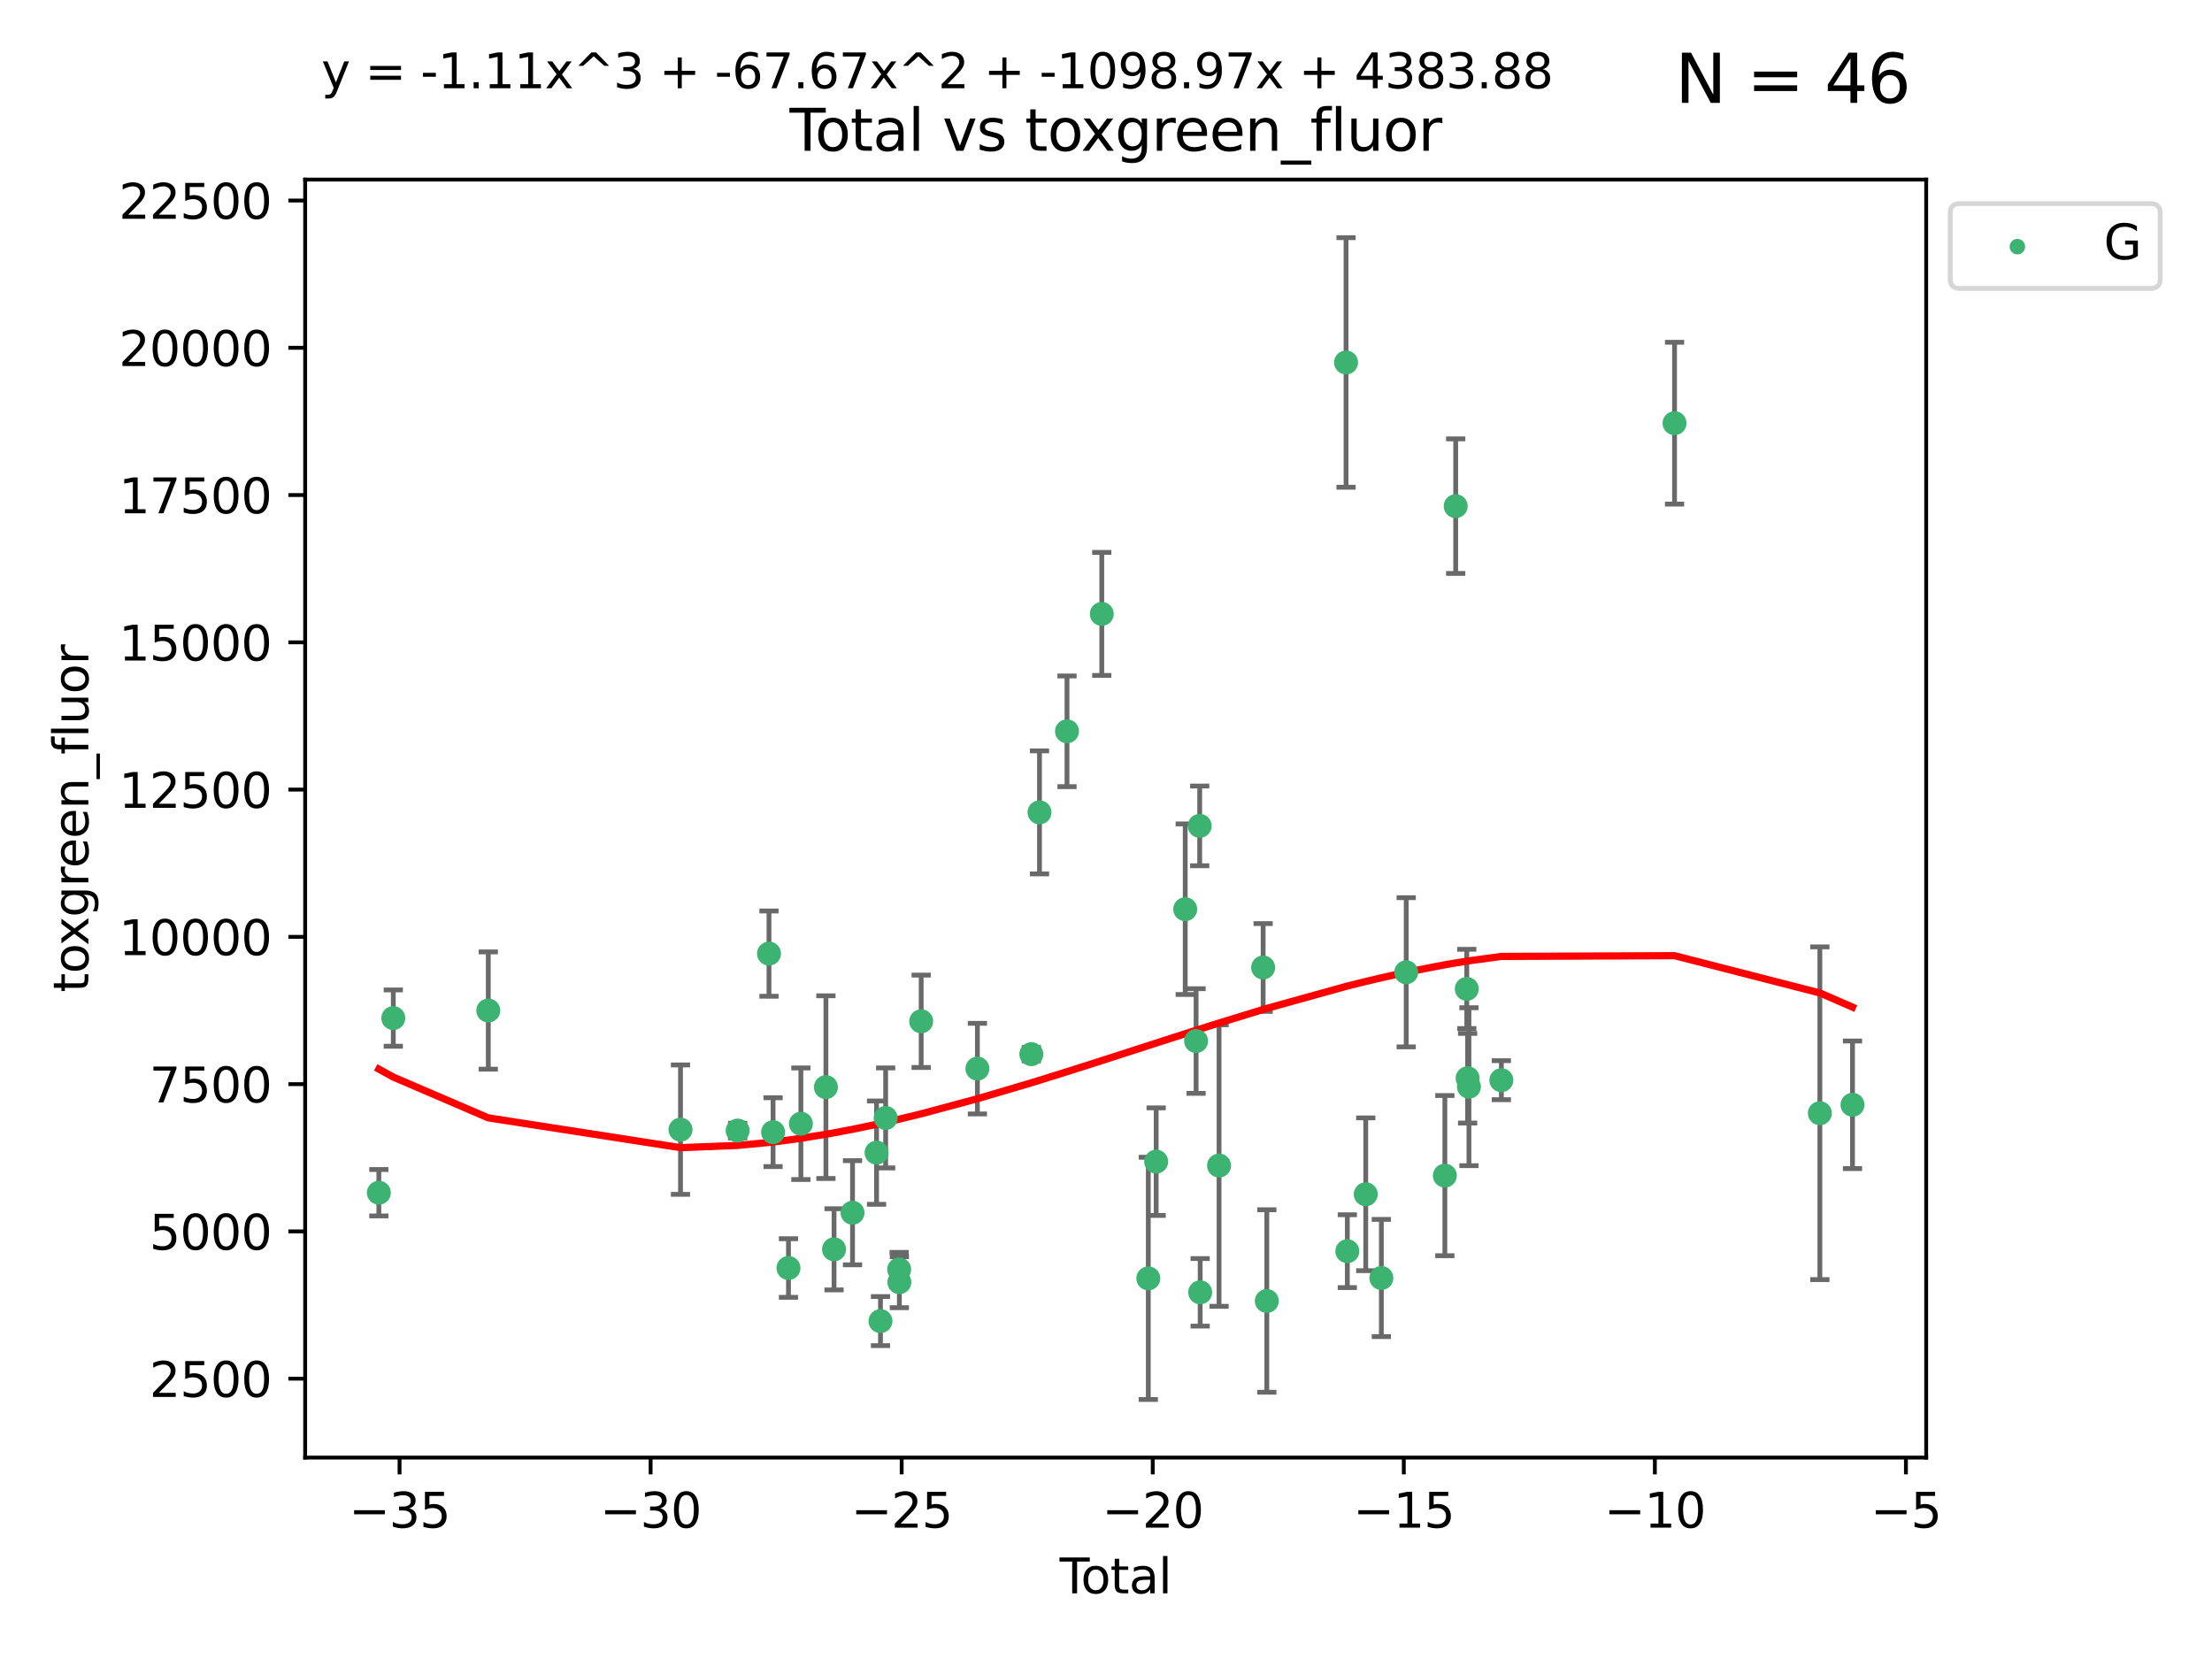 <?xml version="1.0" encoding="utf-8" standalone="no"?>
<!DOCTYPE svg PUBLIC "-//W3C//DTD SVG 1.1//EN"
  "http://www.w3.org/Graphics/SVG/1.1/DTD/svg11.dtd">
<svg xmlns:xlink="http://www.w3.org/1999/xlink" width="460.8pt" height="345.6pt" viewBox="0 0 460.8 345.6" xmlns="http://www.w3.org/2000/svg" version="1.1">
 <defs>
  <style type="text/css">*{stroke-linejoin: round; stroke-linecap: butt}</style>
 </defs>
 <g id="figure_1">
  <g id="patch_1">
   <path d="M 0 345.6 
L 460.8 345.6 
L 460.8 0 
L 0 0 
z
" style="fill: #ffffff"/>
  </g>
  <g id="axes_1">
   <g id="patch_2">
    <path d="M 63.571 303.64 
L 401.26 303.64 
L 401.26 37.411 
L 63.571 37.411 
z
" style="fill: #ffffff"/>
   </g>
   <g id="PathCollection_1">
    <defs>
     <path id="m63f47c3ba4" d="M 0 1.118 
C 0.297 1.118 0.581 1 0.791 0.791 
C 1 0.581 1.118 0.297 1.118 0 
C 1.118 -0.297 1 -0.581 0.791 -0.791 
C 0.581 -1 0.297 -1.118 0 -1.118 
C -0.297 -1.118 -0.581 -1 -0.791 -0.791 
C -1 -0.581 -1.118 -0.297 -1.118 0 
C -1.118 0.297 -1 0.581 -0.791 0.791 
C -0.581 1 -0.297 1.118 0 1.118 
z
" style="stroke: #3cb371"/>
    </defs>
    <g clip-path="url(#p47e730660b)">
     <use xlink:href="#m63f47c3ba4" x="78.921" y="248.466" style="fill: #3cb371; stroke: #3cb371"/>
     <use xlink:href="#m63f47c3ba4" x="81.93" y="212.087" style="fill: #3cb371; stroke: #3cb371"/>
     <use xlink:href="#m63f47c3ba4" x="101.719" y="210.511" style="fill: #3cb371; stroke: #3cb371"/>
     <use xlink:href="#m63f47c3ba4" x="141.76" y="235.324" style="fill: #3cb371; stroke: #3cb371"/>
     <use xlink:href="#m63f47c3ba4" x="153.665" y="235.522" style="fill: #3cb371; stroke: #3cb371"/>
     <use xlink:href="#m63f47c3ba4" x="160.196" y="198.655" style="fill: #3cb371; stroke: #3cb371"/>
     <use xlink:href="#m63f47c3ba4" x="161.046" y="235.85" style="fill: #3cb371; stroke: #3cb371"/>
     <use xlink:href="#m63f47c3ba4" x="164.252" y="264.149" style="fill: #3cb371; stroke: #3cb371"/>
     <use xlink:href="#m63f47c3ba4" x="166.84" y="234.096" style="fill: #3cb371; stroke: #3cb371"/>
     <use xlink:href="#m63f47c3ba4" x="172.053" y="226.472" style="fill: #3cb371; stroke: #3cb371"/>
     <use xlink:href="#m63f47c3ba4" x="173.747" y="260.254" style="fill: #3cb371; stroke: #3cb371"/>
     <use xlink:href="#m63f47c3ba4" x="177.596" y="252.637" style="fill: #3cb371; stroke: #3cb371"/>
     <use xlink:href="#m63f47c3ba4" x="182.603" y="240.117" style="fill: #3cb371; stroke: #3cb371"/>
     <use xlink:href="#m63f47c3ba4" x="183.419" y="275.21" style="fill: #3cb371; stroke: #3cb371"/>
     <use xlink:href="#m63f47c3ba4" x="184.499" y="232.884" style="fill: #3cb371; stroke: #3cb371"/>
     <use xlink:href="#m63f47c3ba4" x="187.311" y="264.441" style="fill: #3cb371; stroke: #3cb371"/>
     <use xlink:href="#m63f47c3ba4" x="187.355" y="267.098" style="fill: #3cb371; stroke: #3cb371"/>
     <use xlink:href="#m63f47c3ba4" x="191.898" y="212.756" style="fill: #3cb371; stroke: #3cb371"/>
     <use xlink:href="#m63f47c3ba4" x="203.61" y="222.619" style="fill: #3cb371; stroke: #3cb371"/>
     <use xlink:href="#m63f47c3ba4" x="214.844" y="219.601" style="fill: #3cb371; stroke: #3cb371"/>
     <use xlink:href="#m63f47c3ba4" x="216.545" y="169.234" style="fill: #3cb371; stroke: #3cb371"/>
     <use xlink:href="#m63f47c3ba4" x="222.277" y="152.342" style="fill: #3cb371; stroke: #3cb371"/>
     <use xlink:href="#m63f47c3ba4" x="229.52" y="127.891" style="fill: #3cb371; stroke: #3cb371"/>
     <use xlink:href="#m63f47c3ba4" x="239.213" y="266.308" style="fill: #3cb371; stroke: #3cb371"/>
     <use xlink:href="#m63f47c3ba4" x="240.851" y="241.992" style="fill: #3cb371; stroke: #3cb371"/>
     <use xlink:href="#m63f47c3ba4" x="246.904" y="189.404" style="fill: #3cb371; stroke: #3cb371"/>
     <use xlink:href="#m63f47c3ba4" x="249.167" y="216.866" style="fill: #3cb371; stroke: #3cb371"/>
     <use xlink:href="#m63f47c3ba4" x="249.92" y="172.046" style="fill: #3cb371; stroke: #3cb371"/>
     <use xlink:href="#m63f47c3ba4" x="250.017" y="269.216" style="fill: #3cb371; stroke: #3cb371"/>
     <use xlink:href="#m63f47c3ba4" x="253.952" y="242.805" style="fill: #3cb371; stroke: #3cb371"/>
     <use xlink:href="#m63f47c3ba4" x="263.134" y="201.546" style="fill: #3cb371; stroke: #3cb371"/>
     <use xlink:href="#m63f47c3ba4" x="263.901" y="271.019" style="fill: #3cb371; stroke: #3cb371"/>
     <use xlink:href="#m63f47c3ba4" x="280.407" y="75.506" style="fill: #3cb371; stroke: #3cb371"/>
     <use xlink:href="#m63f47c3ba4" x="280.673" y="260.644" style="fill: #3cb371; stroke: #3cb371"/>
     <use xlink:href="#m63f47c3ba4" x="284.511" y="248.788" style="fill: #3cb371; stroke: #3cb371"/>
     <use xlink:href="#m63f47c3ba4" x="287.76" y="266.229" style="fill: #3cb371; stroke: #3cb371"/>
     <use xlink:href="#m63f47c3ba4" x="292.937" y="202.546" style="fill: #3cb371; stroke: #3cb371"/>
     <use xlink:href="#m63f47c3ba4" x="300.991" y="244.902" style="fill: #3cb371; stroke: #3cb371"/>
     <use xlink:href="#m63f47c3ba4" x="303.248" y="105.443" style="fill: #3cb371; stroke: #3cb371"/>
     <use xlink:href="#m63f47c3ba4" x="305.556" y="206.006" style="fill: #3cb371; stroke: #3cb371"/>
     <use xlink:href="#m63f47c3ba4" x="305.733" y="224.617" style="fill: #3cb371; stroke: #3cb371"/>
     <use xlink:href="#m63f47c3ba4" x="306.006" y="226.379" style="fill: #3cb371; stroke: #3cb371"/>
     <use xlink:href="#m63f47c3ba4" x="312.761" y="225.023" style="fill: #3cb371; stroke: #3cb371"/>
     <use xlink:href="#m63f47c3ba4" x="348.839" y="88.155" style="fill: #3cb371; stroke: #3cb371"/>
     <use xlink:href="#m63f47c3ba4" x="379.109" y="231.906" style="fill: #3cb371; stroke: #3cb371"/>
     <use xlink:href="#m63f47c3ba4" x="385.911" y="230.147" style="fill: #3cb371; stroke: #3cb371"/>
    </g>
   </g>
   <g id="matplotlib.axis_1">
    <g id="xtick_1">
     <g id="line2d_1">
      <defs>
       <path id="m80903991f1" d="M 0 0 
L 0 3.5 
" style="stroke: #000000; stroke-width: 0.8"/>
      </defs>
      <g>
       <use xlink:href="#m80903991f1" x="83.232" y="303.64" style="stroke: #000000; stroke-width: 0.8"/>
      </g>
     </g>
     <g id="text_1">
      <!-- −35 -->
      <g transform="translate(72.68 318.238)scale(0.1 -0.1)">
       <defs>
        <path id="DejaVuSans-2212" d="M 678 2272 
L 4684 2272 
L 4684 1741 
L 678 1741 
L 678 2272 
z
" transform="scale(0.016)"/>
        <path id="DejaVuSans-33" d="M 2597 2516 
Q 3050 2419 3304 2112 
Q 3559 1806 3559 1356 
Q 3559 666 3084 287 
Q 2609 -91 1734 -91 
Q 1441 -91 1130 -33 
Q 819 25 488 141 
L 488 750 
Q 750 597 1062 519 
Q 1375 441 1716 441 
Q 2309 441 2620 675 
Q 2931 909 2931 1356 
Q 2931 1769 2642 2001 
Q 2353 2234 1838 2234 
L 1294 2234 
L 1294 2753 
L 1863 2753 
Q 2328 2753 2575 2939 
Q 2822 3125 2822 3475 
Q 2822 3834 2567 4026 
Q 2313 4219 1838 4219 
Q 1578 4219 1281 4162 
Q 984 4106 628 3988 
L 628 4550 
Q 988 4650 1302 4700 
Q 1616 4750 1894 4750 
Q 2613 4750 3031 4423 
Q 3450 4097 3450 3541 
Q 3450 3153 3228 2886 
Q 3006 2619 2597 2516 
z
" transform="scale(0.016)"/>
        <path id="DejaVuSans-35" d="M 691 4666 
L 3169 4666 
L 3169 4134 
L 1269 4134 
L 1269 2991 
Q 1406 3038 1543 3061 
Q 1681 3084 1819 3084 
Q 2600 3084 3056 2656 
Q 3513 2228 3513 1497 
Q 3513 744 3044 326 
Q 2575 -91 1722 -91 
Q 1428 -91 1123 -41 
Q 819 9 494 109 
L 494 744 
Q 775 591 1075 516 
Q 1375 441 1709 441 
Q 2250 441 2565 725 
Q 2881 1009 2881 1497 
Q 2881 1984 2565 2268 
Q 2250 2553 1709 2553 
Q 1456 2553 1204 2497 
Q 953 2441 691 2322 
L 691 4666 
z
" transform="scale(0.016)"/>
       </defs>
       <use xlink:href="#DejaVuSans-2212"/>
       <use xlink:href="#DejaVuSans-33" x="83.789"/>
       <use xlink:href="#DejaVuSans-35" x="147.412"/>
      </g>
     </g>
    </g>
    <g id="xtick_2">
     <g id="line2d_2">
      <g>
       <use xlink:href="#m80903991f1" x="135.534" y="303.64" style="stroke: #000000; stroke-width: 0.8"/>
      </g>
     </g>
     <g id="text_2">
      <!-- −30 -->
      <g transform="translate(124.981 318.238)scale(0.1 -0.1)">
       <defs>
        <path id="DejaVuSans-30" d="M 2034 4250 
Q 1547 4250 1301 3770 
Q 1056 3291 1056 2328 
Q 1056 1369 1301 889 
Q 1547 409 2034 409 
Q 2525 409 2770 889 
Q 3016 1369 3016 2328 
Q 3016 3291 2770 3770 
Q 2525 4250 2034 4250 
z
M 2034 4750 
Q 2819 4750 3233 4129 
Q 3647 3509 3647 2328 
Q 3647 1150 3233 529 
Q 2819 -91 2034 -91 
Q 1250 -91 836 529 
Q 422 1150 422 2328 
Q 422 3509 836 4129 
Q 1250 4750 2034 4750 
z
" transform="scale(0.016)"/>
       </defs>
       <use xlink:href="#DejaVuSans-2212"/>
       <use xlink:href="#DejaVuSans-33" x="83.789"/>
       <use xlink:href="#DejaVuSans-30" x="147.412"/>
      </g>
     </g>
    </g>
    <g id="xtick_3">
     <g id="line2d_3">
      <g>
       <use xlink:href="#m80903991f1" x="187.835" y="303.64" style="stroke: #000000; stroke-width: 0.8"/>
      </g>
     </g>
     <g id="text_3">
      <!-- −25 -->
      <g transform="translate(177.283 318.238)scale(0.1 -0.1)">
       <defs>
        <path id="DejaVuSans-32" d="M 1228 531 
L 3431 531 
L 3431 0 
L 469 0 
L 469 531 
Q 828 903 1448 1529 
Q 2069 2156 2228 2338 
Q 2531 2678 2651 2914 
Q 2772 3150 2772 3378 
Q 2772 3750 2511 3984 
Q 2250 4219 1831 4219 
Q 1534 4219 1204 4116 
Q 875 4013 500 3803 
L 500 4441 
Q 881 4594 1212 4672 
Q 1544 4750 1819 4750 
Q 2544 4750 2975 4387 
Q 3406 4025 3406 3419 
Q 3406 3131 3298 2873 
Q 3191 2616 2906 2266 
Q 2828 2175 2409 1742 
Q 1991 1309 1228 531 
z
" transform="scale(0.016)"/>
       </defs>
       <use xlink:href="#DejaVuSans-2212"/>
       <use xlink:href="#DejaVuSans-32" x="83.789"/>
       <use xlink:href="#DejaVuSans-35" x="147.412"/>
      </g>
     </g>
    </g>
    <g id="xtick_4">
     <g id="line2d_4">
      <g>
       <use xlink:href="#m80903991f1" x="240.136" y="303.64" style="stroke: #000000; stroke-width: 0.8"/>
      </g>
     </g>
     <g id="text_4">
      <!-- −20 -->
      <g transform="translate(229.584 318.238)scale(0.1 -0.1)">
       <use xlink:href="#DejaVuSans-2212"/>
       <use xlink:href="#DejaVuSans-32" x="83.789"/>
       <use xlink:href="#DejaVuSans-30" x="147.412"/>
      </g>
     </g>
    </g>
    <g id="xtick_5">
     <g id="line2d_5">
      <g>
       <use xlink:href="#m80903991f1" x="292.437" y="303.64" style="stroke: #000000; stroke-width: 0.8"/>
      </g>
     </g>
     <g id="text_5">
      <!-- −15 -->
      <g transform="translate(281.885 318.238)scale(0.1 -0.1)">
       <defs>
        <path id="DejaVuSans-31" d="M 794 531 
L 1825 531 
L 1825 4091 
L 703 3866 
L 703 4441 
L 1819 4666 
L 2450 4666 
L 2450 531 
L 3481 531 
L 3481 0 
L 794 0 
L 794 531 
z
" transform="scale(0.016)"/>
       </defs>
       <use xlink:href="#DejaVuSans-2212"/>
       <use xlink:href="#DejaVuSans-31" x="83.789"/>
       <use xlink:href="#DejaVuSans-35" x="147.412"/>
      </g>
     </g>
    </g>
    <g id="xtick_6">
     <g id="line2d_6">
      <g>
       <use xlink:href="#m80903991f1" x="344.739" y="303.64" style="stroke: #000000; stroke-width: 0.8"/>
      </g>
     </g>
     <g id="text_6">
      <!-- −10 -->
      <g transform="translate(334.186 318.238)scale(0.1 -0.1)">
       <use xlink:href="#DejaVuSans-2212"/>
       <use xlink:href="#DejaVuSans-31" x="83.789"/>
       <use xlink:href="#DejaVuSans-30" x="147.412"/>
      </g>
     </g>
    </g>
    <g id="xtick_7">
     <g id="line2d_7">
      <g>
       <use xlink:href="#m80903991f1" x="397.04" y="303.64" style="stroke: #000000; stroke-width: 0.8"/>
      </g>
     </g>
     <g id="text_7">
      <!-- −5 -->
      <g transform="translate(389.669 318.238)scale(0.1 -0.1)">
       <use xlink:href="#DejaVuSans-2212"/>
       <use xlink:href="#DejaVuSans-35" x="83.789"/>
      </g>
     </g>
    </g>
    <g id="text_8">
     <!-- Total -->
     <g transform="translate(220.739 331.917)scale(0.1 -0.1)">
      <defs>
       <path id="DejaVuSans-54" d="M -19 4666 
L 3928 4666 
L 3928 4134 
L 2272 4134 
L 2272 0 
L 1638 0 
L 1638 4134 
L -19 4134 
L -19 4666 
z
" transform="scale(0.016)"/>
       <path id="DejaVuSans-6f" d="M 1959 3097 
Q 1497 3097 1228 2736 
Q 959 2375 959 1747 
Q 959 1119 1226 758 
Q 1494 397 1959 397 
Q 2419 397 2687 759 
Q 2956 1122 2956 1747 
Q 2956 2369 2687 2733 
Q 2419 3097 1959 3097 
z
M 1959 3584 
Q 2709 3584 3137 3096 
Q 3566 2609 3566 1747 
Q 3566 888 3137 398 
Q 2709 -91 1959 -91 
Q 1206 -91 779 398 
Q 353 888 353 1747 
Q 353 2609 779 3096 
Q 1206 3584 1959 3584 
z
" transform="scale(0.016)"/>
       <path id="DejaVuSans-74" d="M 1172 4494 
L 1172 3500 
L 2356 3500 
L 2356 3053 
L 1172 3053 
L 1172 1153 
Q 1172 725 1289 603 
Q 1406 481 1766 481 
L 2356 481 
L 2356 0 
L 1766 0 
Q 1100 0 847 248 
Q 594 497 594 1153 
L 594 3053 
L 172 3053 
L 172 3500 
L 594 3500 
L 594 4494 
L 1172 4494 
z
" transform="scale(0.016)"/>
       <path id="DejaVuSans-61" d="M 2194 1759 
Q 1497 1759 1228 1600 
Q 959 1441 959 1056 
Q 959 750 1161 570 
Q 1363 391 1709 391 
Q 2188 391 2477 730 
Q 2766 1069 2766 1631 
L 2766 1759 
L 2194 1759 
z
M 3341 1997 
L 3341 0 
L 2766 0 
L 2766 531 
Q 2569 213 2275 61 
Q 1981 -91 1556 -91 
Q 1019 -91 701 211 
Q 384 513 384 1019 
Q 384 1609 779 1909 
Q 1175 2209 1959 2209 
L 2766 2209 
L 2766 2266 
Q 2766 2663 2505 2880 
Q 2244 3097 1772 3097 
Q 1472 3097 1187 3025 
Q 903 2953 641 2809 
L 641 3341 
Q 956 3463 1253 3523 
Q 1550 3584 1831 3584 
Q 2591 3584 2966 3190 
Q 3341 2797 3341 1997 
z
" transform="scale(0.016)"/>
       <path id="DejaVuSans-6c" d="M 603 4863 
L 1178 4863 
L 1178 0 
L 603 0 
L 603 4863 
z
" transform="scale(0.016)"/>
      </defs>
      <use xlink:href="#DejaVuSans-54"/>
      <use xlink:href="#DejaVuSans-6f" x="44.084"/>
      <use xlink:href="#DejaVuSans-74" x="105.266"/>
      <use xlink:href="#DejaVuSans-61" x="144.475"/>
      <use xlink:href="#DejaVuSans-6c" x="205.754"/>
     </g>
    </g>
   </g>
   <g id="matplotlib.axis_2">
    <g id="ytick_1">
     <g id="line2d_8">
      <defs>
       <path id="m088b5ff6e4" d="M 0 0 
L -3.5 0 
" style="stroke: #000000; stroke-width: 0.8"/>
      </defs>
      <g>
       <use xlink:href="#m088b5ff6e4" x="63.571" y="287.204" style="stroke: #000000; stroke-width: 0.8"/>
      </g>
     </g>
     <g id="text_9">
      <!-- 2500 -->
      <g transform="translate(31.121 291.003)scale(0.1 -0.1)">
       <use xlink:href="#DejaVuSans-32"/>
       <use xlink:href="#DejaVuSans-35" x="63.623"/>
       <use xlink:href="#DejaVuSans-30" x="127.246"/>
       <use xlink:href="#DejaVuSans-30" x="190.869"/>
      </g>
     </g>
    </g>
    <g id="ytick_2">
     <g id="line2d_9">
      <g>
       <use xlink:href="#m088b5ff6e4" x="63.571" y="256.525" style="stroke: #000000; stroke-width: 0.8"/>
      </g>
     </g>
     <g id="text_10">
      <!-- 5000 -->
      <g transform="translate(31.121 260.324)scale(0.1 -0.1)">
       <use xlink:href="#DejaVuSans-35"/>
       <use xlink:href="#DejaVuSans-30" x="63.623"/>
       <use xlink:href="#DejaVuSans-30" x="127.246"/>
       <use xlink:href="#DejaVuSans-30" x="190.869"/>
      </g>
     </g>
    </g>
    <g id="ytick_3">
     <g id="line2d_10">
      <g>
       <use xlink:href="#m088b5ff6e4" x="63.571" y="225.846" style="stroke: #000000; stroke-width: 0.8"/>
      </g>
     </g>
     <g id="text_11">
      <!-- 7500 -->
      <g transform="translate(31.121 229.645)scale(0.1 -0.1)">
       <defs>
        <path id="DejaVuSans-37" d="M 525 4666 
L 3525 4666 
L 3525 4397 
L 1831 0 
L 1172 0 
L 2766 4134 
L 525 4134 
L 525 4666 
z
" transform="scale(0.016)"/>
       </defs>
       <use xlink:href="#DejaVuSans-37"/>
       <use xlink:href="#DejaVuSans-35" x="63.623"/>
       <use xlink:href="#DejaVuSans-30" x="127.246"/>
       <use xlink:href="#DejaVuSans-30" x="190.869"/>
      </g>
     </g>
    </g>
    <g id="ytick_4">
     <g id="line2d_11">
      <g>
       <use xlink:href="#m088b5ff6e4" x="63.571" y="195.167" style="stroke: #000000; stroke-width: 0.8"/>
      </g>
     </g>
     <g id="text_12">
      <!-- 10000 -->
      <g transform="translate(24.759 198.966)scale(0.1 -0.1)">
       <use xlink:href="#DejaVuSans-31"/>
       <use xlink:href="#DejaVuSans-30" x="63.623"/>
       <use xlink:href="#DejaVuSans-30" x="127.246"/>
       <use xlink:href="#DejaVuSans-30" x="190.869"/>
       <use xlink:href="#DejaVuSans-30" x="254.492"/>
      </g>
     </g>
    </g>
    <g id="ytick_5">
     <g id="line2d_12">
      <g>
       <use xlink:href="#m088b5ff6e4" x="63.571" y="164.487" style="stroke: #000000; stroke-width: 0.8"/>
      </g>
     </g>
     <g id="text_13">
      <!-- 12500 -->
      <g transform="translate(24.759 168.287)scale(0.1 -0.1)">
       <use xlink:href="#DejaVuSans-31"/>
       <use xlink:href="#DejaVuSans-32" x="63.623"/>
       <use xlink:href="#DejaVuSans-35" x="127.246"/>
       <use xlink:href="#DejaVuSans-30" x="190.869"/>
       <use xlink:href="#DejaVuSans-30" x="254.492"/>
      </g>
     </g>
    </g>
    <g id="ytick_6">
     <g id="line2d_13">
      <g>
       <use xlink:href="#m088b5ff6e4" x="63.571" y="133.808" style="stroke: #000000; stroke-width: 0.8"/>
      </g>
     </g>
     <g id="text_14">
      <!-- 15000 -->
      <g transform="translate(24.759 137.607)scale(0.1 -0.1)">
       <use xlink:href="#DejaVuSans-31"/>
       <use xlink:href="#DejaVuSans-35" x="63.623"/>
       <use xlink:href="#DejaVuSans-30" x="127.246"/>
       <use xlink:href="#DejaVuSans-30" x="190.869"/>
       <use xlink:href="#DejaVuSans-30" x="254.492"/>
      </g>
     </g>
    </g>
    <g id="ytick_7">
     <g id="line2d_14">
      <g>
       <use xlink:href="#m088b5ff6e4" x="63.571" y="103.129" style="stroke: #000000; stroke-width: 0.8"/>
      </g>
     </g>
     <g id="text_15">
      <!-- 17500 -->
      <g transform="translate(24.759 106.928)scale(0.1 -0.1)">
       <use xlink:href="#DejaVuSans-31"/>
       <use xlink:href="#DejaVuSans-37" x="63.623"/>
       <use xlink:href="#DejaVuSans-35" x="127.246"/>
       <use xlink:href="#DejaVuSans-30" x="190.869"/>
       <use xlink:href="#DejaVuSans-30" x="254.492"/>
      </g>
     </g>
    </g>
    <g id="ytick_8">
     <g id="line2d_15">
      <g>
       <use xlink:href="#m088b5ff6e4" x="63.571" y="72.45" style="stroke: #000000; stroke-width: 0.8"/>
      </g>
     </g>
     <g id="text_16">
      <!-- 20000 -->
      <g transform="translate(24.759 76.249)scale(0.1 -0.1)">
       <use xlink:href="#DejaVuSans-32"/>
       <use xlink:href="#DejaVuSans-30" x="63.623"/>
       <use xlink:href="#DejaVuSans-30" x="127.246"/>
       <use xlink:href="#DejaVuSans-30" x="190.869"/>
       <use xlink:href="#DejaVuSans-30" x="254.492"/>
      </g>
     </g>
    </g>
    <g id="ytick_9">
     <g id="line2d_16">
      <g>
       <use xlink:href="#m088b5ff6e4" x="63.571" y="41.77" style="stroke: #000000; stroke-width: 0.8"/>
      </g>
     </g>
     <g id="text_17">
      <!-- 22500 -->
      <g transform="translate(24.759 45.57)scale(0.1 -0.1)">
       <use xlink:href="#DejaVuSans-32"/>
       <use xlink:href="#DejaVuSans-32" x="63.623"/>
       <use xlink:href="#DejaVuSans-35" x="127.246"/>
       <use xlink:href="#DejaVuSans-30" x="190.869"/>
       <use xlink:href="#DejaVuSans-30" x="254.492"/>
      </g>
     </g>
    </g>
    <g id="text_18">
     <!-- toxgreen_fluor -->
     <g transform="translate(18.401 206.72)rotate(-90)scale(0.1 -0.1)">
      <defs>
       <path id="DejaVuSans-78" d="M 3513 3500 
L 2247 1797 
L 3578 0 
L 2900 0 
L 1881 1375 
L 863 0 
L 184 0 
L 1544 1831 
L 300 3500 
L 978 3500 
L 1906 2253 
L 2834 3500 
L 3513 3500 
z
" transform="scale(0.016)"/>
       <path id="DejaVuSans-67" d="M 2906 1791 
Q 2906 2416 2648 2759 
Q 2391 3103 1925 3103 
Q 1463 3103 1205 2759 
Q 947 2416 947 1791 
Q 947 1169 1205 825 
Q 1463 481 1925 481 
Q 2391 481 2648 825 
Q 2906 1169 2906 1791 
z
M 3481 434 
Q 3481 -459 3084 -895 
Q 2688 -1331 1869 -1331 
Q 1566 -1331 1297 -1286 
Q 1028 -1241 775 -1147 
L 775 -588 
Q 1028 -725 1275 -790 
Q 1522 -856 1778 -856 
Q 2344 -856 2625 -561 
Q 2906 -266 2906 331 
L 2906 616 
Q 2728 306 2450 153 
Q 2172 0 1784 0 
Q 1141 0 747 490 
Q 353 981 353 1791 
Q 353 2603 747 3093 
Q 1141 3584 1784 3584 
Q 2172 3584 2450 3431 
Q 2728 3278 2906 2969 
L 2906 3500 
L 3481 3500 
L 3481 434 
z
" transform="scale(0.016)"/>
       <path id="DejaVuSans-72" d="M 2631 2963 
Q 2534 3019 2420 3045 
Q 2306 3072 2169 3072 
Q 1681 3072 1420 2755 
Q 1159 2438 1159 1844 
L 1159 0 
L 581 0 
L 581 3500 
L 1159 3500 
L 1159 2956 
Q 1341 3275 1631 3429 
Q 1922 3584 2338 3584 
Q 2397 3584 2469 3576 
Q 2541 3569 2628 3553 
L 2631 2963 
z
" transform="scale(0.016)"/>
       <path id="DejaVuSans-65" d="M 3597 1894 
L 3597 1613 
L 953 1613 
Q 991 1019 1311 708 
Q 1631 397 2203 397 
Q 2534 397 2845 478 
Q 3156 559 3463 722 
L 3463 178 
Q 3153 47 2828 -22 
Q 2503 -91 2169 -91 
Q 1331 -91 842 396 
Q 353 884 353 1716 
Q 353 2575 817 3079 
Q 1281 3584 2069 3584 
Q 2775 3584 3186 3129 
Q 3597 2675 3597 1894 
z
M 3022 2063 
Q 3016 2534 2758 2815 
Q 2500 3097 2075 3097 
Q 1594 3097 1305 2825 
Q 1016 2553 972 2059 
L 3022 2063 
z
" transform="scale(0.016)"/>
       <path id="DejaVuSans-6e" d="M 3513 2113 
L 3513 0 
L 2938 0 
L 2938 2094 
Q 2938 2591 2744 2837 
Q 2550 3084 2163 3084 
Q 1697 3084 1428 2787 
Q 1159 2491 1159 1978 
L 1159 0 
L 581 0 
L 581 3500 
L 1159 3500 
L 1159 2956 
Q 1366 3272 1645 3428 
Q 1925 3584 2291 3584 
Q 2894 3584 3203 3211 
Q 3513 2838 3513 2113 
z
" transform="scale(0.016)"/>
       <path id="DejaVuSans-5f" d="M 3263 -1063 
L 3263 -1509 
L -63 -1509 
L -63 -1063 
L 3263 -1063 
z
" transform="scale(0.016)"/>
       <path id="DejaVuSans-66" d="M 2375 4863 
L 2375 4384 
L 1825 4384 
Q 1516 4384 1395 4259 
Q 1275 4134 1275 3809 
L 1275 3500 
L 2222 3500 
L 2222 3053 
L 1275 3053 
L 1275 0 
L 697 0 
L 697 3053 
L 147 3053 
L 147 3500 
L 697 3500 
L 697 3744 
Q 697 4328 969 4595 
Q 1241 4863 1831 4863 
L 2375 4863 
z
" transform="scale(0.016)"/>
       <path id="DejaVuSans-75" d="M 544 1381 
L 544 3500 
L 1119 3500 
L 1119 1403 
Q 1119 906 1312 657 
Q 1506 409 1894 409 
Q 2359 409 2629 706 
Q 2900 1003 2900 1516 
L 2900 3500 
L 3475 3500 
L 3475 0 
L 2900 0 
L 2900 538 
Q 2691 219 2414 64 
Q 2138 -91 1772 -91 
Q 1169 -91 856 284 
Q 544 659 544 1381 
z
M 1991 3584 
L 1991 3584 
z
" transform="scale(0.016)"/>
      </defs>
      <use xlink:href="#DejaVuSans-74"/>
      <use xlink:href="#DejaVuSans-6f" x="39.209"/>
      <use xlink:href="#DejaVuSans-78" x="97.266"/>
      <use xlink:href="#DejaVuSans-67" x="156.445"/>
      <use xlink:href="#DejaVuSans-72" x="219.922"/>
      <use xlink:href="#DejaVuSans-65" x="258.785"/>
      <use xlink:href="#DejaVuSans-65" x="320.309"/>
      <use xlink:href="#DejaVuSans-6e" x="381.832"/>
      <use xlink:href="#DejaVuSans-5f" x="445.211"/>
      <use xlink:href="#DejaVuSans-66" x="495.211"/>
      <use xlink:href="#DejaVuSans-6c" x="530.416"/>
      <use xlink:href="#DejaVuSans-75" x="558.199"/>
      <use xlink:href="#DejaVuSans-6f" x="621.578"/>
      <use xlink:href="#DejaVuSans-72" x="682.76"/>
     </g>
    </g>
   </g>
   <g id="LineCollection_1">
    <path d="M 78.921 253.296 
L 78.921 243.636 
" clip-path="url(#p47e730660b)" style="fill: none; stroke: #696969"/>
    <path d="M 81.93 217.954 
L 81.93 206.22 
" clip-path="url(#p47e730660b)" style="fill: none; stroke: #696969"/>
    <path d="M 101.719 222.727 
L 101.719 198.296 
" clip-path="url(#p47e730660b)" style="fill: none; stroke: #696969"/>
    <path d="M 141.76 248.801 
L 141.76 221.847 
" clip-path="url(#p47e730660b)" style="fill: none; stroke: #696969"/>
    <path d="M 153.665 237.049 
L 153.665 233.995 
" clip-path="url(#p47e730660b)" style="fill: none; stroke: #696969"/>
    <path d="M 160.196 207.536 
L 160.196 189.774 
" clip-path="url(#p47e730660b)" style="fill: none; stroke: #696969"/>
    <path d="M 161.046 243.021 
L 161.046 228.678 
" clip-path="url(#p47e730660b)" style="fill: none; stroke: #696969"/>
    <path d="M 164.252 270.252 
L 164.252 258.047 
" clip-path="url(#p47e730660b)" style="fill: none; stroke: #696969"/>
    <path d="M 166.84 245.719 
L 166.84 222.473 
" clip-path="url(#p47e730660b)" style="fill: none; stroke: #696969"/>
    <path d="M 172.053 245.501 
L 172.053 207.442 
" clip-path="url(#p47e730660b)" style="fill: none; stroke: #696969"/>
    <path d="M 173.747 268.711 
L 173.747 251.797 
" clip-path="url(#p47e730660b)" style="fill: none; stroke: #696969"/>
    <path d="M 177.596 263.488 
L 177.596 241.786 
" clip-path="url(#p47e730660b)" style="fill: none; stroke: #696969"/>
    <path d="M 182.603 250.877 
L 182.603 229.356 
" clip-path="url(#p47e730660b)" style="fill: none; stroke: #696969"/>
    <path d="M 183.419 280.323 
L 183.419 270.097 
" clip-path="url(#p47e730660b)" style="fill: none; stroke: #696969"/>
    <path d="M 184.499 243.303 
L 184.499 222.464 
" clip-path="url(#p47e730660b)" style="fill: none; stroke: #696969"/>
    <path d="M 187.311 267.982 
L 187.311 260.9 
" clip-path="url(#p47e730660b)" style="fill: none; stroke: #696969"/>
    <path d="M 187.355 272.413 
L 187.355 261.783 
" clip-path="url(#p47e730660b)" style="fill: none; stroke: #696969"/>
    <path d="M 191.898 222.378 
L 191.898 203.134 
" clip-path="url(#p47e730660b)" style="fill: none; stroke: #696969"/>
    <path d="M 203.61 232.056 
L 203.61 213.182 
" clip-path="url(#p47e730660b)" style="fill: none; stroke: #696969"/>
    <path d="M 214.844 220.994 
L 214.844 218.208 
" clip-path="url(#p47e730660b)" style="fill: none; stroke: #696969"/>
    <path d="M 216.545 182.05 
L 216.545 156.419 
" clip-path="url(#p47e730660b)" style="fill: none; stroke: #696969"/>
    <path d="M 222.277 163.872 
L 222.277 140.812 
" clip-path="url(#p47e730660b)" style="fill: none; stroke: #696969"/>
    <path d="M 229.52 140.705 
L 229.52 115.078 
" clip-path="url(#p47e730660b)" style="fill: none; stroke: #696969"/>
    <path d="M 239.213 291.539 
L 239.213 241.078 
" clip-path="url(#p47e730660b)" style="fill: none; stroke: #696969"/>
    <path d="M 240.851 253.195 
L 240.851 230.789 
" clip-path="url(#p47e730660b)" style="fill: none; stroke: #696969"/>
    <path d="M 246.904 207.169 
L 246.904 171.639 
" clip-path="url(#p47e730660b)" style="fill: none; stroke: #696969"/>
    <path d="M 249.167 227.768 
L 249.167 205.965 
" clip-path="url(#p47e730660b)" style="fill: none; stroke: #696969"/>
    <path d="M 249.92 180.352 
L 249.92 163.74 
" clip-path="url(#p47e730660b)" style="fill: none; stroke: #696969"/>
    <path d="M 250.017 276.249 
L 250.017 262.183 
" clip-path="url(#p47e730660b)" style="fill: none; stroke: #696969"/>
    <path d="M 253.952 272.128 
L 253.952 213.481 
" clip-path="url(#p47e730660b)" style="fill: none; stroke: #696969"/>
    <path d="M 263.134 210.696 
L 263.134 192.396 
" clip-path="url(#p47e730660b)" style="fill: none; stroke: #696969"/>
    <path d="M 263.901 290.026 
L 263.901 252.013 
" clip-path="url(#p47e730660b)" style="fill: none; stroke: #696969"/>
    <path d="M 280.407 101.499 
L 280.407 49.513 
" clip-path="url(#p47e730660b)" style="fill: none; stroke: #696969"/>
    <path d="M 280.673 268.231 
L 280.673 253.057 
" clip-path="url(#p47e730660b)" style="fill: none; stroke: #696969"/>
    <path d="M 284.511 264.704 
L 284.511 232.873 
" clip-path="url(#p47e730660b)" style="fill: none; stroke: #696969"/>
    <path d="M 287.76 278.434 
L 287.76 254.024 
" clip-path="url(#p47e730660b)" style="fill: none; stroke: #696969"/>
    <path d="M 292.937 218.085 
L 292.937 187.006 
" clip-path="url(#p47e730660b)" style="fill: none; stroke: #696969"/>
    <path d="M 300.991 261.588 
L 300.991 228.215 
" clip-path="url(#p47e730660b)" style="fill: none; stroke: #696969"/>
    <path d="M 303.248 119.462 
L 303.248 91.424 
" clip-path="url(#p47e730660b)" style="fill: none; stroke: #696969"/>
    <path d="M 305.556 214.257 
L 305.556 197.755 
" clip-path="url(#p47e730660b)" style="fill: none; stroke: #696969"/>
    <path d="M 305.733 233.953 
L 305.733 215.281 
" clip-path="url(#p47e730660b)" style="fill: none; stroke: #696969"/>
    <path d="M 306.006 242.829 
L 306.006 209.928 
" clip-path="url(#p47e730660b)" style="fill: none; stroke: #696969"/>
    <path d="M 312.761 229.087 
L 312.761 220.958 
" clip-path="url(#p47e730660b)" style="fill: none; stroke: #696969"/>
    <path d="M 348.839 105.011 
L 348.839 71.298 
" clip-path="url(#p47e730660b)" style="fill: none; stroke: #696969"/>
    <path d="M 379.109 266.563 
L 379.109 197.249 
" clip-path="url(#p47e730660b)" style="fill: none; stroke: #696969"/>
    <path d="M 385.911 243.436 
L 385.911 216.858 
" clip-path="url(#p47e730660b)" style="fill: none; stroke: #696969"/>
   </g>
   <g id="line2d_17">
    <defs>
     <path id="m77b2047af3" d="M 2 0 
L -2 -0 
" style="stroke: #696969"/>
    </defs>
    <g clip-path="url(#p47e730660b)">
     <use xlink:href="#m77b2047af3" x="78.921" y="253.296" style="fill: #696969; stroke: #696969"/>
     <use xlink:href="#m77b2047af3" x="81.93" y="217.954" style="fill: #696969; stroke: #696969"/>
     <use xlink:href="#m77b2047af3" x="101.719" y="222.727" style="fill: #696969; stroke: #696969"/>
     <use xlink:href="#m77b2047af3" x="141.76" y="248.801" style="fill: #696969; stroke: #696969"/>
     <use xlink:href="#m77b2047af3" x="153.665" y="237.049" style="fill: #696969; stroke: #696969"/>
     <use xlink:href="#m77b2047af3" x="160.196" y="207.536" style="fill: #696969; stroke: #696969"/>
     <use xlink:href="#m77b2047af3" x="161.046" y="243.021" style="fill: #696969; stroke: #696969"/>
     <use xlink:href="#m77b2047af3" x="164.252" y="270.252" style="fill: #696969; stroke: #696969"/>
     <use xlink:href="#m77b2047af3" x="166.84" y="245.719" style="fill: #696969; stroke: #696969"/>
     <use xlink:href="#m77b2047af3" x="172.053" y="245.501" style="fill: #696969; stroke: #696969"/>
     <use xlink:href="#m77b2047af3" x="173.747" y="268.711" style="fill: #696969; stroke: #696969"/>
     <use xlink:href="#m77b2047af3" x="177.596" y="263.488" style="fill: #696969; stroke: #696969"/>
     <use xlink:href="#m77b2047af3" x="182.603" y="250.877" style="fill: #696969; stroke: #696969"/>
     <use xlink:href="#m77b2047af3" x="183.419" y="280.323" style="fill: #696969; stroke: #696969"/>
     <use xlink:href="#m77b2047af3" x="184.499" y="243.303" style="fill: #696969; stroke: #696969"/>
     <use xlink:href="#m77b2047af3" x="187.311" y="267.982" style="fill: #696969; stroke: #696969"/>
     <use xlink:href="#m77b2047af3" x="187.355" y="272.413" style="fill: #696969; stroke: #696969"/>
     <use xlink:href="#m77b2047af3" x="191.898" y="222.378" style="fill: #696969; stroke: #696969"/>
     <use xlink:href="#m77b2047af3" x="203.61" y="232.056" style="fill: #696969; stroke: #696969"/>
     <use xlink:href="#m77b2047af3" x="214.844" y="220.994" style="fill: #696969; stroke: #696969"/>
     <use xlink:href="#m77b2047af3" x="216.545" y="182.05" style="fill: #696969; stroke: #696969"/>
     <use xlink:href="#m77b2047af3" x="222.277" y="163.872" style="fill: #696969; stroke: #696969"/>
     <use xlink:href="#m77b2047af3" x="229.52" y="140.705" style="fill: #696969; stroke: #696969"/>
     <use xlink:href="#m77b2047af3" x="239.213" y="291.539" style="fill: #696969; stroke: #696969"/>
     <use xlink:href="#m77b2047af3" x="240.851" y="253.195" style="fill: #696969; stroke: #696969"/>
     <use xlink:href="#m77b2047af3" x="246.904" y="207.169" style="fill: #696969; stroke: #696969"/>
     <use xlink:href="#m77b2047af3" x="249.167" y="227.768" style="fill: #696969; stroke: #696969"/>
     <use xlink:href="#m77b2047af3" x="249.92" y="180.352" style="fill: #696969; stroke: #696969"/>
     <use xlink:href="#m77b2047af3" x="250.017" y="276.249" style="fill: #696969; stroke: #696969"/>
     <use xlink:href="#m77b2047af3" x="253.952" y="272.128" style="fill: #696969; stroke: #696969"/>
     <use xlink:href="#m77b2047af3" x="263.134" y="210.696" style="fill: #696969; stroke: #696969"/>
     <use xlink:href="#m77b2047af3" x="263.901" y="290.026" style="fill: #696969; stroke: #696969"/>
     <use xlink:href="#m77b2047af3" x="280.407" y="101.499" style="fill: #696969; stroke: #696969"/>
     <use xlink:href="#m77b2047af3" x="280.673" y="268.231" style="fill: #696969; stroke: #696969"/>
     <use xlink:href="#m77b2047af3" x="284.511" y="264.704" style="fill: #696969; stroke: #696969"/>
     <use xlink:href="#m77b2047af3" x="287.76" y="278.434" style="fill: #696969; stroke: #696969"/>
     <use xlink:href="#m77b2047af3" x="292.937" y="218.085" style="fill: #696969; stroke: #696969"/>
     <use xlink:href="#m77b2047af3" x="300.991" y="261.588" style="fill: #696969; stroke: #696969"/>
     <use xlink:href="#m77b2047af3" x="303.248" y="119.462" style="fill: #696969; stroke: #696969"/>
     <use xlink:href="#m77b2047af3" x="305.556" y="214.257" style="fill: #696969; stroke: #696969"/>
     <use xlink:href="#m77b2047af3" x="305.733" y="233.953" style="fill: #696969; stroke: #696969"/>
     <use xlink:href="#m77b2047af3" x="306.006" y="242.829" style="fill: #696969; stroke: #696969"/>
     <use xlink:href="#m77b2047af3" x="312.761" y="229.087" style="fill: #696969; stroke: #696969"/>
     <use xlink:href="#m77b2047af3" x="348.839" y="105.011" style="fill: #696969; stroke: #696969"/>
     <use xlink:href="#m77b2047af3" x="379.109" y="266.563" style="fill: #696969; stroke: #696969"/>
     <use xlink:href="#m77b2047af3" x="385.911" y="243.436" style="fill: #696969; stroke: #696969"/>
    </g>
   </g>
   <g id="line2d_18">
    <g clip-path="url(#p47e730660b)">
     <use xlink:href="#m77b2047af3" x="78.921" y="243.636" style="fill: #696969; stroke: #696969"/>
     <use xlink:href="#m77b2047af3" x="81.93" y="206.22" style="fill: #696969; stroke: #696969"/>
     <use xlink:href="#m77b2047af3" x="101.719" y="198.296" style="fill: #696969; stroke: #696969"/>
     <use xlink:href="#m77b2047af3" x="141.76" y="221.847" style="fill: #696969; stroke: #696969"/>
     <use xlink:href="#m77b2047af3" x="153.665" y="233.995" style="fill: #696969; stroke: #696969"/>
     <use xlink:href="#m77b2047af3" x="160.196" y="189.774" style="fill: #696969; stroke: #696969"/>
     <use xlink:href="#m77b2047af3" x="161.046" y="228.678" style="fill: #696969; stroke: #696969"/>
     <use xlink:href="#m77b2047af3" x="164.252" y="258.047" style="fill: #696969; stroke: #696969"/>
     <use xlink:href="#m77b2047af3" x="166.84" y="222.473" style="fill: #696969; stroke: #696969"/>
     <use xlink:href="#m77b2047af3" x="172.053" y="207.442" style="fill: #696969; stroke: #696969"/>
     <use xlink:href="#m77b2047af3" x="173.747" y="251.797" style="fill: #696969; stroke: #696969"/>
     <use xlink:href="#m77b2047af3" x="177.596" y="241.786" style="fill: #696969; stroke: #696969"/>
     <use xlink:href="#m77b2047af3" x="182.603" y="229.356" style="fill: #696969; stroke: #696969"/>
     <use xlink:href="#m77b2047af3" x="183.419" y="270.097" style="fill: #696969; stroke: #696969"/>
     <use xlink:href="#m77b2047af3" x="184.499" y="222.464" style="fill: #696969; stroke: #696969"/>
     <use xlink:href="#m77b2047af3" x="187.311" y="260.9" style="fill: #696969; stroke: #696969"/>
     <use xlink:href="#m77b2047af3" x="187.355" y="261.783" style="fill: #696969; stroke: #696969"/>
     <use xlink:href="#m77b2047af3" x="191.898" y="203.134" style="fill: #696969; stroke: #696969"/>
     <use xlink:href="#m77b2047af3" x="203.61" y="213.182" style="fill: #696969; stroke: #696969"/>
     <use xlink:href="#m77b2047af3" x="214.844" y="218.208" style="fill: #696969; stroke: #696969"/>
     <use xlink:href="#m77b2047af3" x="216.545" y="156.419" style="fill: #696969; stroke: #696969"/>
     <use xlink:href="#m77b2047af3" x="222.277" y="140.812" style="fill: #696969; stroke: #696969"/>
     <use xlink:href="#m77b2047af3" x="229.52" y="115.078" style="fill: #696969; stroke: #696969"/>
     <use xlink:href="#m77b2047af3" x="239.213" y="241.078" style="fill: #696969; stroke: #696969"/>
     <use xlink:href="#m77b2047af3" x="240.851" y="230.789" style="fill: #696969; stroke: #696969"/>
     <use xlink:href="#m77b2047af3" x="246.904" y="171.639" style="fill: #696969; stroke: #696969"/>
     <use xlink:href="#m77b2047af3" x="249.167" y="205.965" style="fill: #696969; stroke: #696969"/>
     <use xlink:href="#m77b2047af3" x="249.92" y="163.74" style="fill: #696969; stroke: #696969"/>
     <use xlink:href="#m77b2047af3" x="250.017" y="262.183" style="fill: #696969; stroke: #696969"/>
     <use xlink:href="#m77b2047af3" x="253.952" y="213.481" style="fill: #696969; stroke: #696969"/>
     <use xlink:href="#m77b2047af3" x="263.134" y="192.396" style="fill: #696969; stroke: #696969"/>
     <use xlink:href="#m77b2047af3" x="263.901" y="252.013" style="fill: #696969; stroke: #696969"/>
     <use xlink:href="#m77b2047af3" x="280.407" y="49.513" style="fill: #696969; stroke: #696969"/>
     <use xlink:href="#m77b2047af3" x="280.673" y="253.057" style="fill: #696969; stroke: #696969"/>
     <use xlink:href="#m77b2047af3" x="284.511" y="232.873" style="fill: #696969; stroke: #696969"/>
     <use xlink:href="#m77b2047af3" x="287.76" y="254.024" style="fill: #696969; stroke: #696969"/>
     <use xlink:href="#m77b2047af3" x="292.937" y="187.006" style="fill: #696969; stroke: #696969"/>
     <use xlink:href="#m77b2047af3" x="300.991" y="228.215" style="fill: #696969; stroke: #696969"/>
     <use xlink:href="#m77b2047af3" x="303.248" y="91.424" style="fill: #696969; stroke: #696969"/>
     <use xlink:href="#m77b2047af3" x="305.556" y="197.755" style="fill: #696969; stroke: #696969"/>
     <use xlink:href="#m77b2047af3" x="305.733" y="215.281" style="fill: #696969; stroke: #696969"/>
     <use xlink:href="#m77b2047af3" x="306.006" y="209.928" style="fill: #696969; stroke: #696969"/>
     <use xlink:href="#m77b2047af3" x="312.761" y="220.958" style="fill: #696969; stroke: #696969"/>
     <use xlink:href="#m77b2047af3" x="348.839" y="71.298" style="fill: #696969; stroke: #696969"/>
     <use xlink:href="#m77b2047af3" x="379.109" y="197.249" style="fill: #696969; stroke: #696969"/>
     <use xlink:href="#m77b2047af3" x="385.911" y="216.858" style="fill: #696969; stroke: #696969"/>
    </g>
   </g>
   <g id="line2d_19">
    <path d="M 78.921 222.714 
L 81.93 224.372 
L 101.719 232.87 
L 141.76 239.077 
L 153.665 238.614 
L 160.196 237.994 
L 161.046 237.896 
L 164.252 237.49 
L 166.84 237.124 
L 172.053 236.286 
L 173.747 235.986 
L 177.596 235.256 
L 182.603 234.215 
L 183.419 234.035 
L 184.499 233.794 
L 187.311 233.146 
L 187.355 233.136 
L 191.898 232.029 
L 203.61 228.888 
L 214.844 225.567 
L 216.545 225.044 
L 222.277 223.254 
L 229.52 220.944 
L 239.213 217.816 
L 240.851 217.287 
L 246.904 215.341 
L 249.167 214.619 
L 249.92 214.38 
L 250.017 214.349 
L 253.952 213.109 
L 263.134 210.297 
L 263.901 210.068 
L 280.407 205.479 
L 280.673 205.411 
L 284.511 204.457 
L 287.76 203.689 
L 292.937 202.544 
L 300.991 200.98 
L 303.248 200.594 
L 305.556 200.224 
L 305.733 200.196 
L 306.006 200.154 
L 312.761 199.24 
L 348.839 199.085 
L 379.109 206.849 
L 385.911 209.804 
" clip-path="url(#p47e730660b)" style="fill: none; stroke: #ff0000; stroke-width: 1.5; stroke-linecap: square"/>
   </g>
   <g id="line2d_20">
    <defs>
     <path id="md4bee0ae89" d="M 0 2 
C 0.53 2 1.039 1.789 1.414 1.414 
C 1.789 1.039 2 0.53 2 0 
C 2 -0.53 1.789 -1.039 1.414 -1.414 
C 1.039 -1.789 0.53 -2 0 -2 
C -0.53 -2 -1.039 -1.789 -1.414 -1.414 
C -1.789 -1.039 -2 -0.53 -2 0 
C -2 0.53 -1.789 1.039 -1.414 1.414 
C -1.039 1.789 -0.53 2 0 2 
z
" style="stroke: #3cb371"/>
    </defs>
    <g clip-path="url(#p47e730660b)">
     <use xlink:href="#md4bee0ae89" x="78.921" y="248.466" style="fill: #3cb371; stroke: #3cb371"/>
     <use xlink:href="#md4bee0ae89" x="81.93" y="212.087" style="fill: #3cb371; stroke: #3cb371"/>
     <use xlink:href="#md4bee0ae89" x="101.719" y="210.511" style="fill: #3cb371; stroke: #3cb371"/>
     <use xlink:href="#md4bee0ae89" x="141.76" y="235.324" style="fill: #3cb371; stroke: #3cb371"/>
     <use xlink:href="#md4bee0ae89" x="153.665" y="235.522" style="fill: #3cb371; stroke: #3cb371"/>
     <use xlink:href="#md4bee0ae89" x="160.196" y="198.655" style="fill: #3cb371; stroke: #3cb371"/>
     <use xlink:href="#md4bee0ae89" x="161.046" y="235.85" style="fill: #3cb371; stroke: #3cb371"/>
     <use xlink:href="#md4bee0ae89" x="164.252" y="264.149" style="fill: #3cb371; stroke: #3cb371"/>
     <use xlink:href="#md4bee0ae89" x="166.84" y="234.096" style="fill: #3cb371; stroke: #3cb371"/>
     <use xlink:href="#md4bee0ae89" x="172.053" y="226.472" style="fill: #3cb371; stroke: #3cb371"/>
     <use xlink:href="#md4bee0ae89" x="173.747" y="260.254" style="fill: #3cb371; stroke: #3cb371"/>
     <use xlink:href="#md4bee0ae89" x="177.596" y="252.637" style="fill: #3cb371; stroke: #3cb371"/>
     <use xlink:href="#md4bee0ae89" x="182.603" y="240.117" style="fill: #3cb371; stroke: #3cb371"/>
     <use xlink:href="#md4bee0ae89" x="183.419" y="275.21" style="fill: #3cb371; stroke: #3cb371"/>
     <use xlink:href="#md4bee0ae89" x="184.499" y="232.884" style="fill: #3cb371; stroke: #3cb371"/>
     <use xlink:href="#md4bee0ae89" x="187.311" y="264.441" style="fill: #3cb371; stroke: #3cb371"/>
     <use xlink:href="#md4bee0ae89" x="187.355" y="267.098" style="fill: #3cb371; stroke: #3cb371"/>
     <use xlink:href="#md4bee0ae89" x="191.898" y="212.756" style="fill: #3cb371; stroke: #3cb371"/>
     <use xlink:href="#md4bee0ae89" x="203.61" y="222.619" style="fill: #3cb371; stroke: #3cb371"/>
     <use xlink:href="#md4bee0ae89" x="214.844" y="219.601" style="fill: #3cb371; stroke: #3cb371"/>
     <use xlink:href="#md4bee0ae89" x="216.545" y="169.234" style="fill: #3cb371; stroke: #3cb371"/>
     <use xlink:href="#md4bee0ae89" x="222.277" y="152.342" style="fill: #3cb371; stroke: #3cb371"/>
     <use xlink:href="#md4bee0ae89" x="229.52" y="127.891" style="fill: #3cb371; stroke: #3cb371"/>
     <use xlink:href="#md4bee0ae89" x="239.213" y="266.308" style="fill: #3cb371; stroke: #3cb371"/>
     <use xlink:href="#md4bee0ae89" x="240.851" y="241.992" style="fill: #3cb371; stroke: #3cb371"/>
     <use xlink:href="#md4bee0ae89" x="246.904" y="189.404" style="fill: #3cb371; stroke: #3cb371"/>
     <use xlink:href="#md4bee0ae89" x="249.167" y="216.866" style="fill: #3cb371; stroke: #3cb371"/>
     <use xlink:href="#md4bee0ae89" x="249.92" y="172.046" style="fill: #3cb371; stroke: #3cb371"/>
     <use xlink:href="#md4bee0ae89" x="250.017" y="269.216" style="fill: #3cb371; stroke: #3cb371"/>
     <use xlink:href="#md4bee0ae89" x="253.952" y="242.805" style="fill: #3cb371; stroke: #3cb371"/>
     <use xlink:href="#md4bee0ae89" x="263.134" y="201.546" style="fill: #3cb371; stroke: #3cb371"/>
     <use xlink:href="#md4bee0ae89" x="263.901" y="271.019" style="fill: #3cb371; stroke: #3cb371"/>
     <use xlink:href="#md4bee0ae89" x="280.407" y="75.506" style="fill: #3cb371; stroke: #3cb371"/>
     <use xlink:href="#md4bee0ae89" x="280.673" y="260.644" style="fill: #3cb371; stroke: #3cb371"/>
     <use xlink:href="#md4bee0ae89" x="284.511" y="248.788" style="fill: #3cb371; stroke: #3cb371"/>
     <use xlink:href="#md4bee0ae89" x="287.76" y="266.229" style="fill: #3cb371; stroke: #3cb371"/>
     <use xlink:href="#md4bee0ae89" x="292.937" y="202.546" style="fill: #3cb371; stroke: #3cb371"/>
     <use xlink:href="#md4bee0ae89" x="300.991" y="244.902" style="fill: #3cb371; stroke: #3cb371"/>
     <use xlink:href="#md4bee0ae89" x="303.248" y="105.443" style="fill: #3cb371; stroke: #3cb371"/>
     <use xlink:href="#md4bee0ae89" x="305.556" y="206.006" style="fill: #3cb371; stroke: #3cb371"/>
     <use xlink:href="#md4bee0ae89" x="305.733" y="224.617" style="fill: #3cb371; stroke: #3cb371"/>
     <use xlink:href="#md4bee0ae89" x="306.006" y="226.379" style="fill: #3cb371; stroke: #3cb371"/>
     <use xlink:href="#md4bee0ae89" x="312.761" y="225.023" style="fill: #3cb371; stroke: #3cb371"/>
     <use xlink:href="#md4bee0ae89" x="348.839" y="88.155" style="fill: #3cb371; stroke: #3cb371"/>
     <use xlink:href="#md4bee0ae89" x="379.109" y="231.906" style="fill: #3cb371; stroke: #3cb371"/>
     <use xlink:href="#md4bee0ae89" x="385.911" y="230.147" style="fill: #3cb371; stroke: #3cb371"/>
    </g>
   </g>
   <g id="patch_3">
    <path d="M 63.571 303.64 
L 63.571 37.411 
" style="fill: none; stroke: #000000; stroke-width: 0.8; stroke-linejoin: miter; stroke-linecap: square"/>
   </g>
   <g id="patch_4">
    <path d="M 401.26 303.64 
L 401.26 37.411 
" style="fill: none; stroke: #000000; stroke-width: 0.8; stroke-linejoin: miter; stroke-linecap: square"/>
   </g>
   <g id="patch_5">
    <path d="M 63.571 303.64 
L 401.26 303.64 
" style="fill: none; stroke: #000000; stroke-width: 0.8; stroke-linejoin: miter; stroke-linecap: square"/>
   </g>
   <g id="patch_6">
    <path d="M 63.571 37.411 
L 401.26 37.411 
" style="fill: none; stroke: #000000; stroke-width: 0.8; stroke-linejoin: miter; stroke-linecap: square"/>
   </g>
   <g id="text_19">
    <!-- N = 46 -->
    <g transform="translate(348.964 21.426)scale(0.14 -0.14)">
     <defs>
      <path id="DejaVuSans-4e" d="M 628 4666 
L 1478 4666 
L 3547 763 
L 3547 4666 
L 4159 4666 
L 4159 0 
L 3309 0 
L 1241 3903 
L 1241 0 
L 628 0 
L 628 4666 
z
" transform="scale(0.016)"/>
      <path id="DejaVuSans-20" transform="scale(0.016)"/>
      <path id="DejaVuSans-3d" d="M 678 2906 
L 4684 2906 
L 4684 2381 
L 678 2381 
L 678 2906 
z
M 678 1631 
L 4684 1631 
L 4684 1100 
L 678 1100 
L 678 1631 
z
" transform="scale(0.016)"/>
      <path id="DejaVuSans-34" d="M 2419 4116 
L 825 1625 
L 2419 1625 
L 2419 4116 
z
M 2253 4666 
L 3047 4666 
L 3047 1625 
L 3713 1625 
L 3713 1100 
L 3047 1100 
L 3047 0 
L 2419 0 
L 2419 1100 
L 313 1100 
L 313 1709 
L 2253 4666 
z
" transform="scale(0.016)"/>
      <path id="DejaVuSans-36" d="M 2113 2584 
Q 1688 2584 1439 2293 
Q 1191 2003 1191 1497 
Q 1191 994 1439 701 
Q 1688 409 2113 409 
Q 2538 409 2786 701 
Q 3034 994 3034 1497 
Q 3034 2003 2786 2293 
Q 2538 2584 2113 2584 
z
M 3366 4563 
L 3366 3988 
Q 3128 4100 2886 4159 
Q 2644 4219 2406 4219 
Q 1781 4219 1451 3797 
Q 1122 3375 1075 2522 
Q 1259 2794 1537 2939 
Q 1816 3084 2150 3084 
Q 2853 3084 3261 2657 
Q 3669 2231 3669 1497 
Q 3669 778 3244 343 
Q 2819 -91 2113 -91 
Q 1303 -91 875 529 
Q 447 1150 447 2328 
Q 447 3434 972 4092 
Q 1497 4750 2381 4750 
Q 2619 4750 2861 4703 
Q 3103 4656 3366 4563 
z
" transform="scale(0.016)"/>
     </defs>
     <use xlink:href="#DejaVuSans-4e"/>
     <use xlink:href="#DejaVuSans-20" x="74.805"/>
     <use xlink:href="#DejaVuSans-3d" x="106.592"/>
     <use xlink:href="#DejaVuSans-20" x="190.381"/>
     <use xlink:href="#DejaVuSans-34" x="222.168"/>
     <use xlink:href="#DejaVuSans-36" x="285.791"/>
    </g>
   </g>
   <g id="text_20">
    <!-- y = -1.11x^3 + -67.67x^2 + -1098.97x + 4383.88 -->
    <g transform="translate(66.948 18.387)scale(0.1 -0.1)">
     <defs>
      <path id="DejaVuSans-79" d="M 2059 -325 
Q 1816 -950 1584 -1140 
Q 1353 -1331 966 -1331 
L 506 -1331 
L 506 -850 
L 844 -850 
Q 1081 -850 1212 -737 
Q 1344 -625 1503 -206 
L 1606 56 
L 191 3500 
L 800 3500 
L 1894 763 
L 2988 3500 
L 3597 3500 
L 2059 -325 
z
" transform="scale(0.016)"/>
      <path id="DejaVuSans-2d" d="M 313 2009 
L 1997 2009 
L 1997 1497 
L 313 1497 
L 313 2009 
z
" transform="scale(0.016)"/>
      <path id="DejaVuSans-2e" d="M 684 794 
L 1344 794 
L 1344 0 
L 684 0 
L 684 794 
z
" transform="scale(0.016)"/>
      <path id="DejaVuSans-5e" d="M 2988 4666 
L 4684 2925 
L 4056 2925 
L 2681 4159 
L 1306 2925 
L 678 2925 
L 2375 4666 
L 2988 4666 
z
" transform="scale(0.016)"/>
      <path id="DejaVuSans-2b" d="M 2944 4013 
L 2944 2272 
L 4684 2272 
L 4684 1741 
L 2944 1741 
L 2944 0 
L 2419 0 
L 2419 1741 
L 678 1741 
L 678 2272 
L 2419 2272 
L 2419 4013 
L 2944 4013 
z
" transform="scale(0.016)"/>
      <path id="DejaVuSans-39" d="M 703 97 
L 703 672 
Q 941 559 1184 500 
Q 1428 441 1663 441 
Q 2288 441 2617 861 
Q 2947 1281 2994 2138 
Q 2813 1869 2534 1725 
Q 2256 1581 1919 1581 
Q 1219 1581 811 2004 
Q 403 2428 403 3163 
Q 403 3881 828 4315 
Q 1253 4750 1959 4750 
Q 2769 4750 3195 4129 
Q 3622 3509 3622 2328 
Q 3622 1225 3098 567 
Q 2575 -91 1691 -91 
Q 1453 -91 1209 -44 
Q 966 3 703 97 
z
M 1959 2075 
Q 2384 2075 2632 2365 
Q 2881 2656 2881 3163 
Q 2881 3666 2632 3958 
Q 2384 4250 1959 4250 
Q 1534 4250 1286 3958 
Q 1038 3666 1038 3163 
Q 1038 2656 1286 2365 
Q 1534 2075 1959 2075 
z
" transform="scale(0.016)"/>
      <path id="DejaVuSans-38" d="M 2034 2216 
Q 1584 2216 1326 1975 
Q 1069 1734 1069 1313 
Q 1069 891 1326 650 
Q 1584 409 2034 409 
Q 2484 409 2743 651 
Q 3003 894 3003 1313 
Q 3003 1734 2745 1975 
Q 2488 2216 2034 2216 
z
M 1403 2484 
Q 997 2584 770 2862 
Q 544 3141 544 3541 
Q 544 4100 942 4425 
Q 1341 4750 2034 4750 
Q 2731 4750 3128 4425 
Q 3525 4100 3525 3541 
Q 3525 3141 3298 2862 
Q 3072 2584 2669 2484 
Q 3125 2378 3379 2068 
Q 3634 1759 3634 1313 
Q 3634 634 3220 271 
Q 2806 -91 2034 -91 
Q 1263 -91 848 271 
Q 434 634 434 1313 
Q 434 1759 690 2068 
Q 947 2378 1403 2484 
z
M 1172 3481 
Q 1172 3119 1398 2916 
Q 1625 2713 2034 2713 
Q 2441 2713 2670 2916 
Q 2900 3119 2900 3481 
Q 2900 3844 2670 4047 
Q 2441 4250 2034 4250 
Q 1625 4250 1398 4047 
Q 1172 3844 1172 3481 
z
" transform="scale(0.016)"/>
     </defs>
     <use xlink:href="#DejaVuSans-79"/>
     <use xlink:href="#DejaVuSans-20" x="59.18"/>
     <use xlink:href="#DejaVuSans-3d" x="90.967"/>
     <use xlink:href="#DejaVuSans-20" x="174.756"/>
     <use xlink:href="#DejaVuSans-2d" x="206.543"/>
     <use xlink:href="#DejaVuSans-31" x="242.627"/>
     <use xlink:href="#DejaVuSans-2e" x="306.25"/>
     <use xlink:href="#DejaVuSans-31" x="338.037"/>
     <use xlink:href="#DejaVuSans-31" x="401.66"/>
     <use xlink:href="#DejaVuSans-78" x="465.283"/>
     <use xlink:href="#DejaVuSans-5e" x="524.463"/>
     <use xlink:href="#DejaVuSans-33" x="608.252"/>
     <use xlink:href="#DejaVuSans-20" x="671.875"/>
     <use xlink:href="#DejaVuSans-2b" x="703.662"/>
     <use xlink:href="#DejaVuSans-20" x="787.451"/>
     <use xlink:href="#DejaVuSans-2d" x="819.238"/>
     <use xlink:href="#DejaVuSans-36" x="855.322"/>
     <use xlink:href="#DejaVuSans-37" x="918.945"/>
     <use xlink:href="#DejaVuSans-2e" x="982.568"/>
     <use xlink:href="#DejaVuSans-36" x="1014.355"/>
     <use xlink:href="#DejaVuSans-37" x="1077.979"/>
     <use xlink:href="#DejaVuSans-78" x="1141.602"/>
     <use xlink:href="#DejaVuSans-5e" x="1200.781"/>
     <use xlink:href="#DejaVuSans-32" x="1284.57"/>
     <use xlink:href="#DejaVuSans-20" x="1348.193"/>
     <use xlink:href="#DejaVuSans-2b" x="1379.98"/>
     <use xlink:href="#DejaVuSans-20" x="1463.77"/>
     <use xlink:href="#DejaVuSans-2d" x="1495.557"/>
     <use xlink:href="#DejaVuSans-31" x="1531.641"/>
     <use xlink:href="#DejaVuSans-30" x="1595.264"/>
     <use xlink:href="#DejaVuSans-39" x="1658.887"/>
     <use xlink:href="#DejaVuSans-38" x="1722.51"/>
     <use xlink:href="#DejaVuSans-2e" x="1786.133"/>
     <use xlink:href="#DejaVuSans-39" x="1817.92"/>
     <use xlink:href="#DejaVuSans-37" x="1881.543"/>
     <use xlink:href="#DejaVuSans-78" x="1945.166"/>
     <use xlink:href="#DejaVuSans-20" x="2004.346"/>
     <use xlink:href="#DejaVuSans-2b" x="2036.133"/>
     <use xlink:href="#DejaVuSans-20" x="2119.922"/>
     <use xlink:href="#DejaVuSans-34" x="2151.709"/>
     <use xlink:href="#DejaVuSans-33" x="2215.332"/>
     <use xlink:href="#DejaVuSans-38" x="2278.955"/>
     <use xlink:href="#DejaVuSans-33" x="2342.578"/>
     <use xlink:href="#DejaVuSans-2e" x="2406.201"/>
     <use xlink:href="#DejaVuSans-38" x="2437.988"/>
     <use xlink:href="#DejaVuSans-38" x="2501.611"/>
    </g>
   </g>
   <g id="text_21">
    <!-- Total vs toxgreen_fluor -->
    <g transform="translate(164.48 31.411)scale(0.12 -0.12)">
     <defs>
      <path id="DejaVuSans-76" d="M 191 3500 
L 800 3500 
L 1894 563 
L 2988 3500 
L 3597 3500 
L 2284 0 
L 1503 0 
L 191 3500 
z
" transform="scale(0.016)"/>
      <path id="DejaVuSans-73" d="M 2834 3397 
L 2834 2853 
Q 2591 2978 2328 3040 
Q 2066 3103 1784 3103 
Q 1356 3103 1142 2972 
Q 928 2841 928 2578 
Q 928 2378 1081 2264 
Q 1234 2150 1697 2047 
L 1894 2003 
Q 2506 1872 2764 1633 
Q 3022 1394 3022 966 
Q 3022 478 2636 193 
Q 2250 -91 1575 -91 
Q 1294 -91 989 -36 
Q 684 19 347 128 
L 347 722 
Q 666 556 975 473 
Q 1284 391 1588 391 
Q 1994 391 2212 530 
Q 2431 669 2431 922 
Q 2431 1156 2273 1281 
Q 2116 1406 1581 1522 
L 1381 1569 
Q 847 1681 609 1914 
Q 372 2147 372 2553 
Q 372 3047 722 3315 
Q 1072 3584 1716 3584 
Q 2034 3584 2315 3537 
Q 2597 3491 2834 3397 
z
" transform="scale(0.016)"/>
     </defs>
     <use xlink:href="#DejaVuSans-54"/>
     <use xlink:href="#DejaVuSans-6f" x="44.084"/>
     <use xlink:href="#DejaVuSans-74" x="105.266"/>
     <use xlink:href="#DejaVuSans-61" x="144.475"/>
     <use xlink:href="#DejaVuSans-6c" x="205.754"/>
     <use xlink:href="#DejaVuSans-20" x="233.537"/>
     <use xlink:href="#DejaVuSans-76" x="265.324"/>
     <use xlink:href="#DejaVuSans-73" x="324.504"/>
     <use xlink:href="#DejaVuSans-20" x="376.604"/>
     <use xlink:href="#DejaVuSans-74" x="408.391"/>
     <use xlink:href="#DejaVuSans-6f" x="447.6"/>
     <use xlink:href="#DejaVuSans-78" x="505.656"/>
     <use xlink:href="#DejaVuSans-67" x="564.836"/>
     <use xlink:href="#DejaVuSans-72" x="628.312"/>
     <use xlink:href="#DejaVuSans-65" x="667.176"/>
     <use xlink:href="#DejaVuSans-65" x="728.699"/>
     <use xlink:href="#DejaVuSans-6e" x="790.223"/>
     <use xlink:href="#DejaVuSans-5f" x="853.602"/>
     <use xlink:href="#DejaVuSans-66" x="903.602"/>
     <use xlink:href="#DejaVuSans-6c" x="938.807"/>
     <use xlink:href="#DejaVuSans-75" x="966.59"/>
     <use xlink:href="#DejaVuSans-6f" x="1029.969"/>
     <use xlink:href="#DejaVuSans-72" x="1091.15"/>
    </g>
   </g>
   <g id="legend_1">
    <g id="patch_7">
     <path d="M 408.26 60.089 
L 448.008 60.089 
Q 450.008 60.089 450.008 58.089 
L 450.008 44.411 
Q 450.008 42.411 448.008 42.411 
L 408.26 42.411 
Q 406.26 42.411 406.26 44.411 
L 406.26 58.089 
Q 406.26 60.089 408.26 60.089 
z
" style="fill: #ffffff; opacity: 0.8; stroke: #cccccc; stroke-linejoin: miter"/>
    </g>
    <g id="PathCollection_2">
     <g>
      <use xlink:href="#m63f47c3ba4" x="420.26" y="51.385" style="fill: #3cb371; stroke: #3cb371"/>
     </g>
    </g>
    <g id="text_22">
     <!-- G -->
     <g transform="translate(438.26 54.01)scale(0.1 -0.1)">
      <defs>
       <path id="DejaVuSans-47" d="M 3809 666 
L 3809 1919 
L 2778 1919 
L 2778 2438 
L 4434 2438 
L 4434 434 
Q 4069 175 3628 42 
Q 3188 -91 2688 -91 
Q 1594 -91 976 548 
Q 359 1188 359 2328 
Q 359 3472 976 4111 
Q 1594 4750 2688 4750 
Q 3144 4750 3555 4637 
Q 3966 4525 4313 4306 
L 4313 3634 
Q 3963 3931 3569 4081 
Q 3175 4231 2741 4231 
Q 1884 4231 1454 3753 
Q 1025 3275 1025 2328 
Q 1025 1384 1454 906 
Q 1884 428 2741 428 
Q 3075 428 3337 486 
Q 3600 544 3809 666 
z
" transform="scale(0.016)"/>
      </defs>
      <use xlink:href="#DejaVuSans-47"/>
     </g>
    </g>
   </g>
  </g>
 </g>
 <defs>
  <clipPath id="p47e730660b">
   <rect x="63.571" y="37.411" width="337.689" height="266.229"/>
  </clipPath>
 </defs>
</svg>
